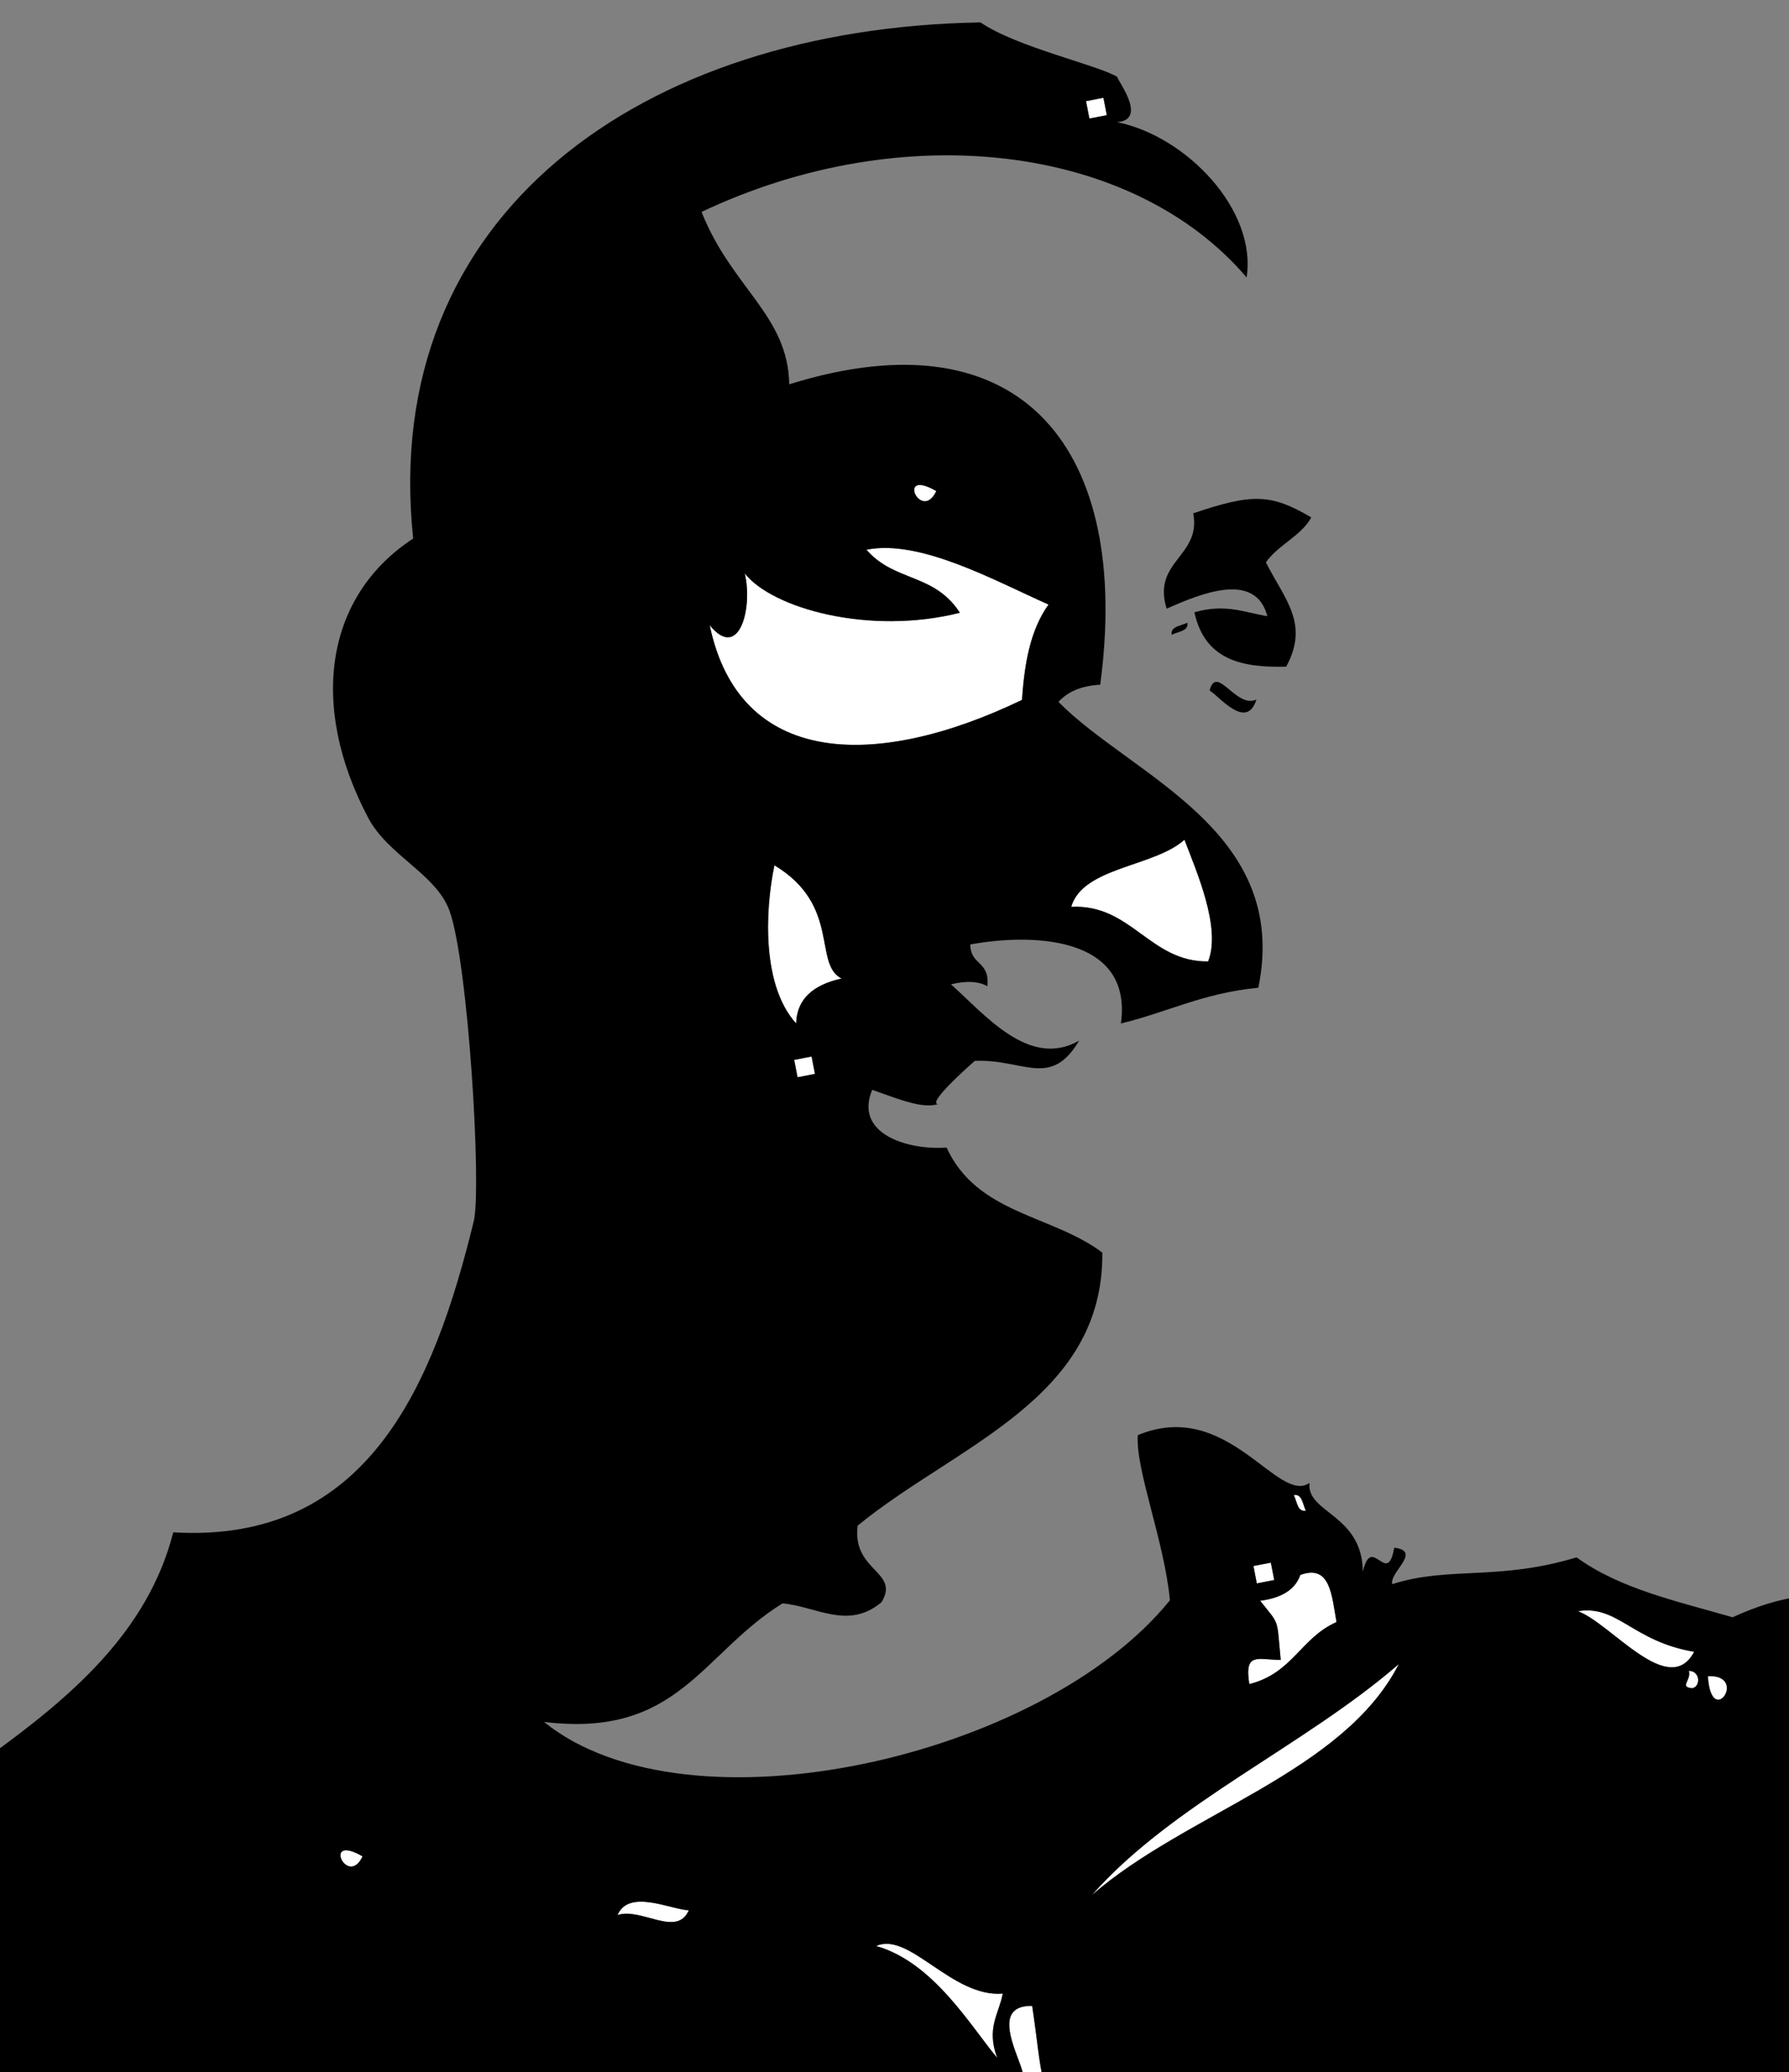 <?xml version="1.0" encoding="utf-8"?>
<!-- Generator: Adobe Illustrator 13.0.2, SVG Export Plug-In . SVG Version: 6.00 Build 14948)  -->
<!DOCTYPE svg PUBLIC "-//W3C//DTD SVG 1.1//EN" "http://www.w3.org/Graphics/SVG/1.1/DTD/svg11.dtd">
<svg version="1.1" id="Layer_1" xmlns="http://www.w3.org/2000/svg" xmlns:xlink="http://www.w3.org/1999/xlink" x="0px" y="0px"
	 width="202px" height="234px" viewBox="0 0 202 234" enable-background="new 0 0 202 234" xml:space="preserve">
<rect x="0" y="0" width="202" height="234" fill="#808080" stroke="none"/>
<g>
	<path fill-rule="evenodd" clip-rule="evenodd" fill="#FFFFFF" d="M122.626,11.424c0.654-0.127,1.309-0.255,1.964-0.382
		c0.127,0.655,0.254,1.309,0.381,1.964c-0.655,0.126-1.31,0.254-1.964,0.382C122.881,12.732,122.753,12.079,122.626,11.424z"/>
	<path fill-rule="evenodd" clip-rule="evenodd" fill="#FFFFFF" d="M105.717,55.458C104.013,59.066,101.076,52.777,105.717,55.458
		L105.717,55.458z"/>
	<path fill-rule="evenodd" clip-rule="evenodd" fill="#FFFFFF" d="M84.093,64.754c3.053,3.916,14.007,7.039,24.292,4.447
		c-2.936-4.515-7.355-3.445-10.551-7.118c6.034-1.219,14.442,3.475,20.559,6.192c-2.07,2.867-2.723,6.692-3,10.77
		c-16.652,7.998-31.94,7.494-35.256-8.43C83.491,74.718,85.021,68.577,84.093,64.754z"/>
	<path fill-rule="evenodd" clip-rule="evenodd" d="M148.061,58.436c-1.13,2.081-3.785,3.133-5.127,5.071
		c2.116,4.183,4.941,6.926,2.29,11.78c-4.922,0.13-9.186-0.712-10.361-6.138c3.534-1.022,5.667,0.03,8.235,0.438
		c-1.339-5.145-7.576-2.527-11.371-0.847c-1.67-5.394,3.937-5.874,3.003-10.77C141.426,55.696,143.541,55.767,148.061,58.436z"/>
	<path fill-rule="evenodd" clip-rule="evenodd" d="M132.298,71.685c-0.159-0.959,1.055-0.995,1.774-1.363
		C134.23,71.282,133.018,71.317,132.298,71.685z"/>
	<path fill-rule="evenodd" clip-rule="evenodd" fill="#FFFFFF" d="M87.441,97.72c7.528,4.535,4.349,11.146,7.58,12.789
		c-3.179,0.7-5.046,2.284-5.128,5.071C86.102,111.414,86.316,103.146,87.441,97.72z"/>
	<path fill-rule="evenodd" clip-rule="evenodd" fill="#FFFFFF" d="M133.74,94.835c1.354,3.573,4.175,9.949,2.672,13.743
		c-6.59,0.077-8.684-6.515-15.46-6.164C122.273,97.903,130.308,97.921,133.74,94.835z"/>
	<path fill-rule="evenodd" clip-rule="evenodd" fill="#FFFFFF" d="M89.674,119.698c0.655-0.128,1.311-0.255,1.963-0.383
		c0.128,0.655,0.255,1.31,0.382,1.964c-0.653,0.128-1.309,0.255-1.963,0.381C89.928,121.006,89.802,120.351,89.674,119.698z"/>
	<path fill-rule="evenodd" clip-rule="evenodd" fill="#FFFFFF" d="M146.084,168.84c0.96-0.159,0.995,1.054,1.364,1.772
		C146.488,170.771,146.452,169.56,146.084,168.84z"/>
	<path fill-rule="evenodd" clip-rule="evenodd" fill="#FFFFFF" d="M141.529,176.855c0.655-0.127,1.31-0.254,1.964-0.381
		c0.126,0.653,0.255,1.31,0.382,1.962c-0.656,0.129-1.311,0.257-1.965,0.383C141.785,178.164,141.657,177.51,141.529,176.855z"/>
	<path fill-rule="evenodd" clip-rule="evenodd" fill="#FFFFFF" d="M40.937,209.646C39.235,213.253,36.298,206.964,40.937,209.646
		L40.937,209.646z"/>
	<path fill-rule="evenodd" clip-rule="evenodd" fill="#FFFFFF" d="M190.691,188.695c1.282,0.003,1.369,1.761,0.381,1.964
		C189.561,190.501,191.003,189.778,190.691,188.695z"/>
	<path fill-rule="evenodd" clip-rule="evenodd" fill="#FFFFFF" d="M192.845,189.295
		C197.472,189.075,193.211,195.392,192.845,189.295L192.845,189.295z"/>
	<path fill-rule="evenodd" clip-rule="evenodd" fill="#FFFFFF" d="M69.729,216.275c1.267-3.007,6.03-0.607,8.044-0.545
		C76.43,218.853,72.395,215.376,69.729,216.275z"/>
	<path fill-rule="evenodd" clip-rule="evenodd" fill="#FFFFFF" d="M226.109,203.206c1.905-0.717,3.11-0.396,3.326,1.392
		c-0.981,0.19-1.963,0.382-2.945,0.572C226.363,204.517,226.235,203.86,226.109,203.206z"/>
	<path fill-rule="evenodd" clip-rule="evenodd" fill="#FFFFFF" d="M116.545,226.534c0.916,6.106,0.662,7.155,2.48,12.76
		c-3.799,1.419-4.451-1.83-5.07-5.127C118.938,237.423,109.818,226.405,116.545,226.534z"/>
	<path fill-rule="evenodd" clip-rule="evenodd" d="M136.58,77.985c0.776-3.062,3.017,2.124,5.289,1.009
		C140.755,82.554,137.669,78.622,136.58,77.985z"/>
	<path fill-rule="evenodd" clip-rule="evenodd" fill="#FFFFFF" d="M178.176,181.959c4.477-0.747,6.163,3.419,13.116,4.583
		C188.427,191.9,181.965,183.377,178.176,181.959z"/>
	<path fill-rule="evenodd" clip-rule="evenodd" fill="#FFFFFF" d="M157.943,187.929c-6.26,12.268-23.987,16.798-34.66,26.09
		C132.398,203.678,147.251,197.206,157.943,187.929z"/>
	<path fill-rule="evenodd" clip-rule="evenodd" fill="#FFFFFF" d="M98.934,219.77c3.723-1.695,8.551,5.844,14.287,5.373
		c-0.409,2.282-1.89,3.842-0.628,7.252C109.67,228.927,105.414,221.597,98.934,219.77z"/>
	<path fill-rule="evenodd" clip-rule="evenodd" fill="#FFFFFF" d="M146.819,177.865c3.405-1.253,3.549,2.325,4.089,5.317
		c-4.066,1.806-4.935,5.769-9.844,7.007c-0.587-3.659,0.95-2.747,3.545-2.727c-0.473-4.864-0.062-3.823-2.317-6.682
		C144.759,180.456,146.269,179.483,146.819,177.865z"/>
	<g>
		<g>
			<path fill-rule="evenodd" clip-rule="evenodd" d="M113.956,234.167c4.982,3.256-4.138-7.762,2.589-7.633
				c0.637,4.245,0.709,6.048,1.305,8.634h85.322v-54.854c-2.255,0.308-4.752,1.05-7.545,2.329
				c-6.179-1.799-12.648-3.165-17.614-6.765c-8.876,2.681-14.446,0.98-20.806,3.025c-0.399-1.279,3.417-3.739,0.219-4.117
				c-0.792,4.56-2.542-1.691-3.544,2.726c-0.059-6.535-6.38-6.614-6.024-10.035c-3.613,2.472-9.227-9.634-19.387-5.401
				c-0.292,3.821,3.025,12.055,3.624,18.651c-14.289,17.71-54.313,26.951-70.678,13.734c15.195,1.859,17.772-7.721,26.942-13.386
				c3.836,0.342,7.397,3.039,11.178-0.134c2.121-3.514-3.345-3.449-2.698-8.646c11.032-9.049,27.783-14.238,27.626-30.834
				c-5.648-4.271-14.141-4.326-17.585-11.864c-4.232,0.325-10.506-1.479-8.398-6.518c3.133,1.109,5.714,2.161,7.443,1.609
				c-1.213-0.055,2.816-3.719,4.145-4.881c5.537-0.23,8.54,3.17,11.78-2.288c-5.628,3.235-10.653-2.958-14.478-6.356
				c1.695-0.405,3.094-0.374,4.117,0.22c0.271-2.933-1.878-2.275-1.936-4.718c6.523-1.223,18.401-1.183,17.012,8.919
				c5.278-1.274,9.247-3.43,15.518-4.035c3.636-17.818-14.289-23.885-22.575-32.285c0.979-1.045,2.381-1.807,4.719-1.937
				c3.533-26.321-8.602-42.204-35.116-33.925c-0.114-7.788-6.502-10.889-9.896-19.469c22.83-10.821,48.774-7.602,61.541,7.397
				c1.18-7.551-6.705-15.912-14.614-17.535c3.558-0.299-0.113-4.884,0.029-5.1c-2.228-1.361-11.367-3.361-15.46-6.164
				c-38.197,0.634-67.911,21.668-64.058,58.29C36.8,67.252,34.808,79.56,41.579,92.37c2.244,4.244,7.637,6.319,9.16,10.444
				c2.124,5.748,3.669,31.361,2.75,35.121c-4.505,18.418-11.93,36.441-33.925,35.114C16.694,184.263,8.09,191.609-1.333,198.4
				v36.768h115.484C114.083,234.838,114.019,234.503,113.956,234.167z M192.845,189.295
				C197.472,189.075,193.211,195.392,192.845,189.295L192.845,189.295z M191.072,190.659c-1.511-0.158-0.069-0.881-0.381-1.964
				C191.973,188.698,192.06,190.456,191.072,190.659z M191.292,186.542c-2.864,5.358-9.327-3.165-13.116-4.583
				C182.653,181.212,184.339,185.378,191.292,186.542z M147.448,170.612c-0.96,0.159-0.996-1.053-1.364-1.772
				C147.044,168.681,147.079,169.894,147.448,170.612z M143.493,176.475c0.126,0.653,0.255,1.31,0.382,1.962
				c-0.656,0.129-1.311,0.257-1.965,0.383c-0.126-0.655-0.254-1.31-0.381-1.964C142.184,176.729,142.839,176.602,143.493,176.475z
				 M144.609,187.463c-0.473-4.864-0.062-3.823-2.317-6.682c2.467-0.325,3.976-1.298,4.527-2.916
				c3.405-1.253,3.549,2.325,4.089,5.317c-4.066,1.806-4.935,5.769-9.844,7.007C140.477,186.53,142.014,187.442,144.609,187.463z
				 M157.943,187.929c-6.26,12.268-23.987,16.798-34.66,26.09C132.398,203.678,147.251,197.206,157.943,187.929z M133.74,94.835
				c1.354,3.573,4.175,9.949,2.672,13.743c-6.59,0.077-8.684-6.515-15.46-6.164C122.273,97.903,130.308,97.921,133.74,94.835z
				 M90.056,121.66c-0.128-0.654-0.254-1.31-0.382-1.962c0.655-0.128,1.311-0.255,1.963-0.383c0.128,0.655,0.255,1.31,0.382,1.964
				C91.366,121.407,90.71,121.534,90.056,121.66z M89.893,115.58c-3.791-4.166-3.576-12.434-2.451-17.86
				c7.528,4.535,4.349,11.146,7.58,12.789C91.842,111.209,89.975,112.793,89.893,115.58z M105.717,55.458
				C104.013,59.066,101.076,52.777,105.717,55.458L105.717,55.458z M84.093,64.754c3.053,3.916,14.007,7.039,24.292,4.447
				c-2.936-4.515-7.355-3.445-10.551-7.118c6.034-1.219,14.442,3.475,20.559,6.192c-2.07,2.867-2.723,6.692-3,10.77
				c-16.652,7.998-31.94,7.494-35.256-8.43C83.491,74.718,85.021,68.577,84.093,64.754z M124.59,11.042
				c0.127,0.655,0.254,1.309,0.381,1.964c-0.655,0.126-1.31,0.254-1.964,0.382c-0.127-0.655-0.255-1.309-0.381-1.964
				C123.28,11.297,123.936,11.169,124.59,11.042z M40.937,209.646C39.235,213.253,36.298,206.964,40.937,209.646L40.937,209.646z
				 M69.729,216.275c1.267-3.007,6.03-0.607,8.044-0.545C76.43,218.853,72.395,215.376,69.729,216.275z M112.592,232.395
				c-2.922-3.468-7.178-10.798-13.658-12.625c3.723-1.695,8.551,5.844,14.287,5.373C112.811,227.425,111.33,228.984,112.592,232.395
				z"/>
		</g>
	</g>
</g>
</svg>
